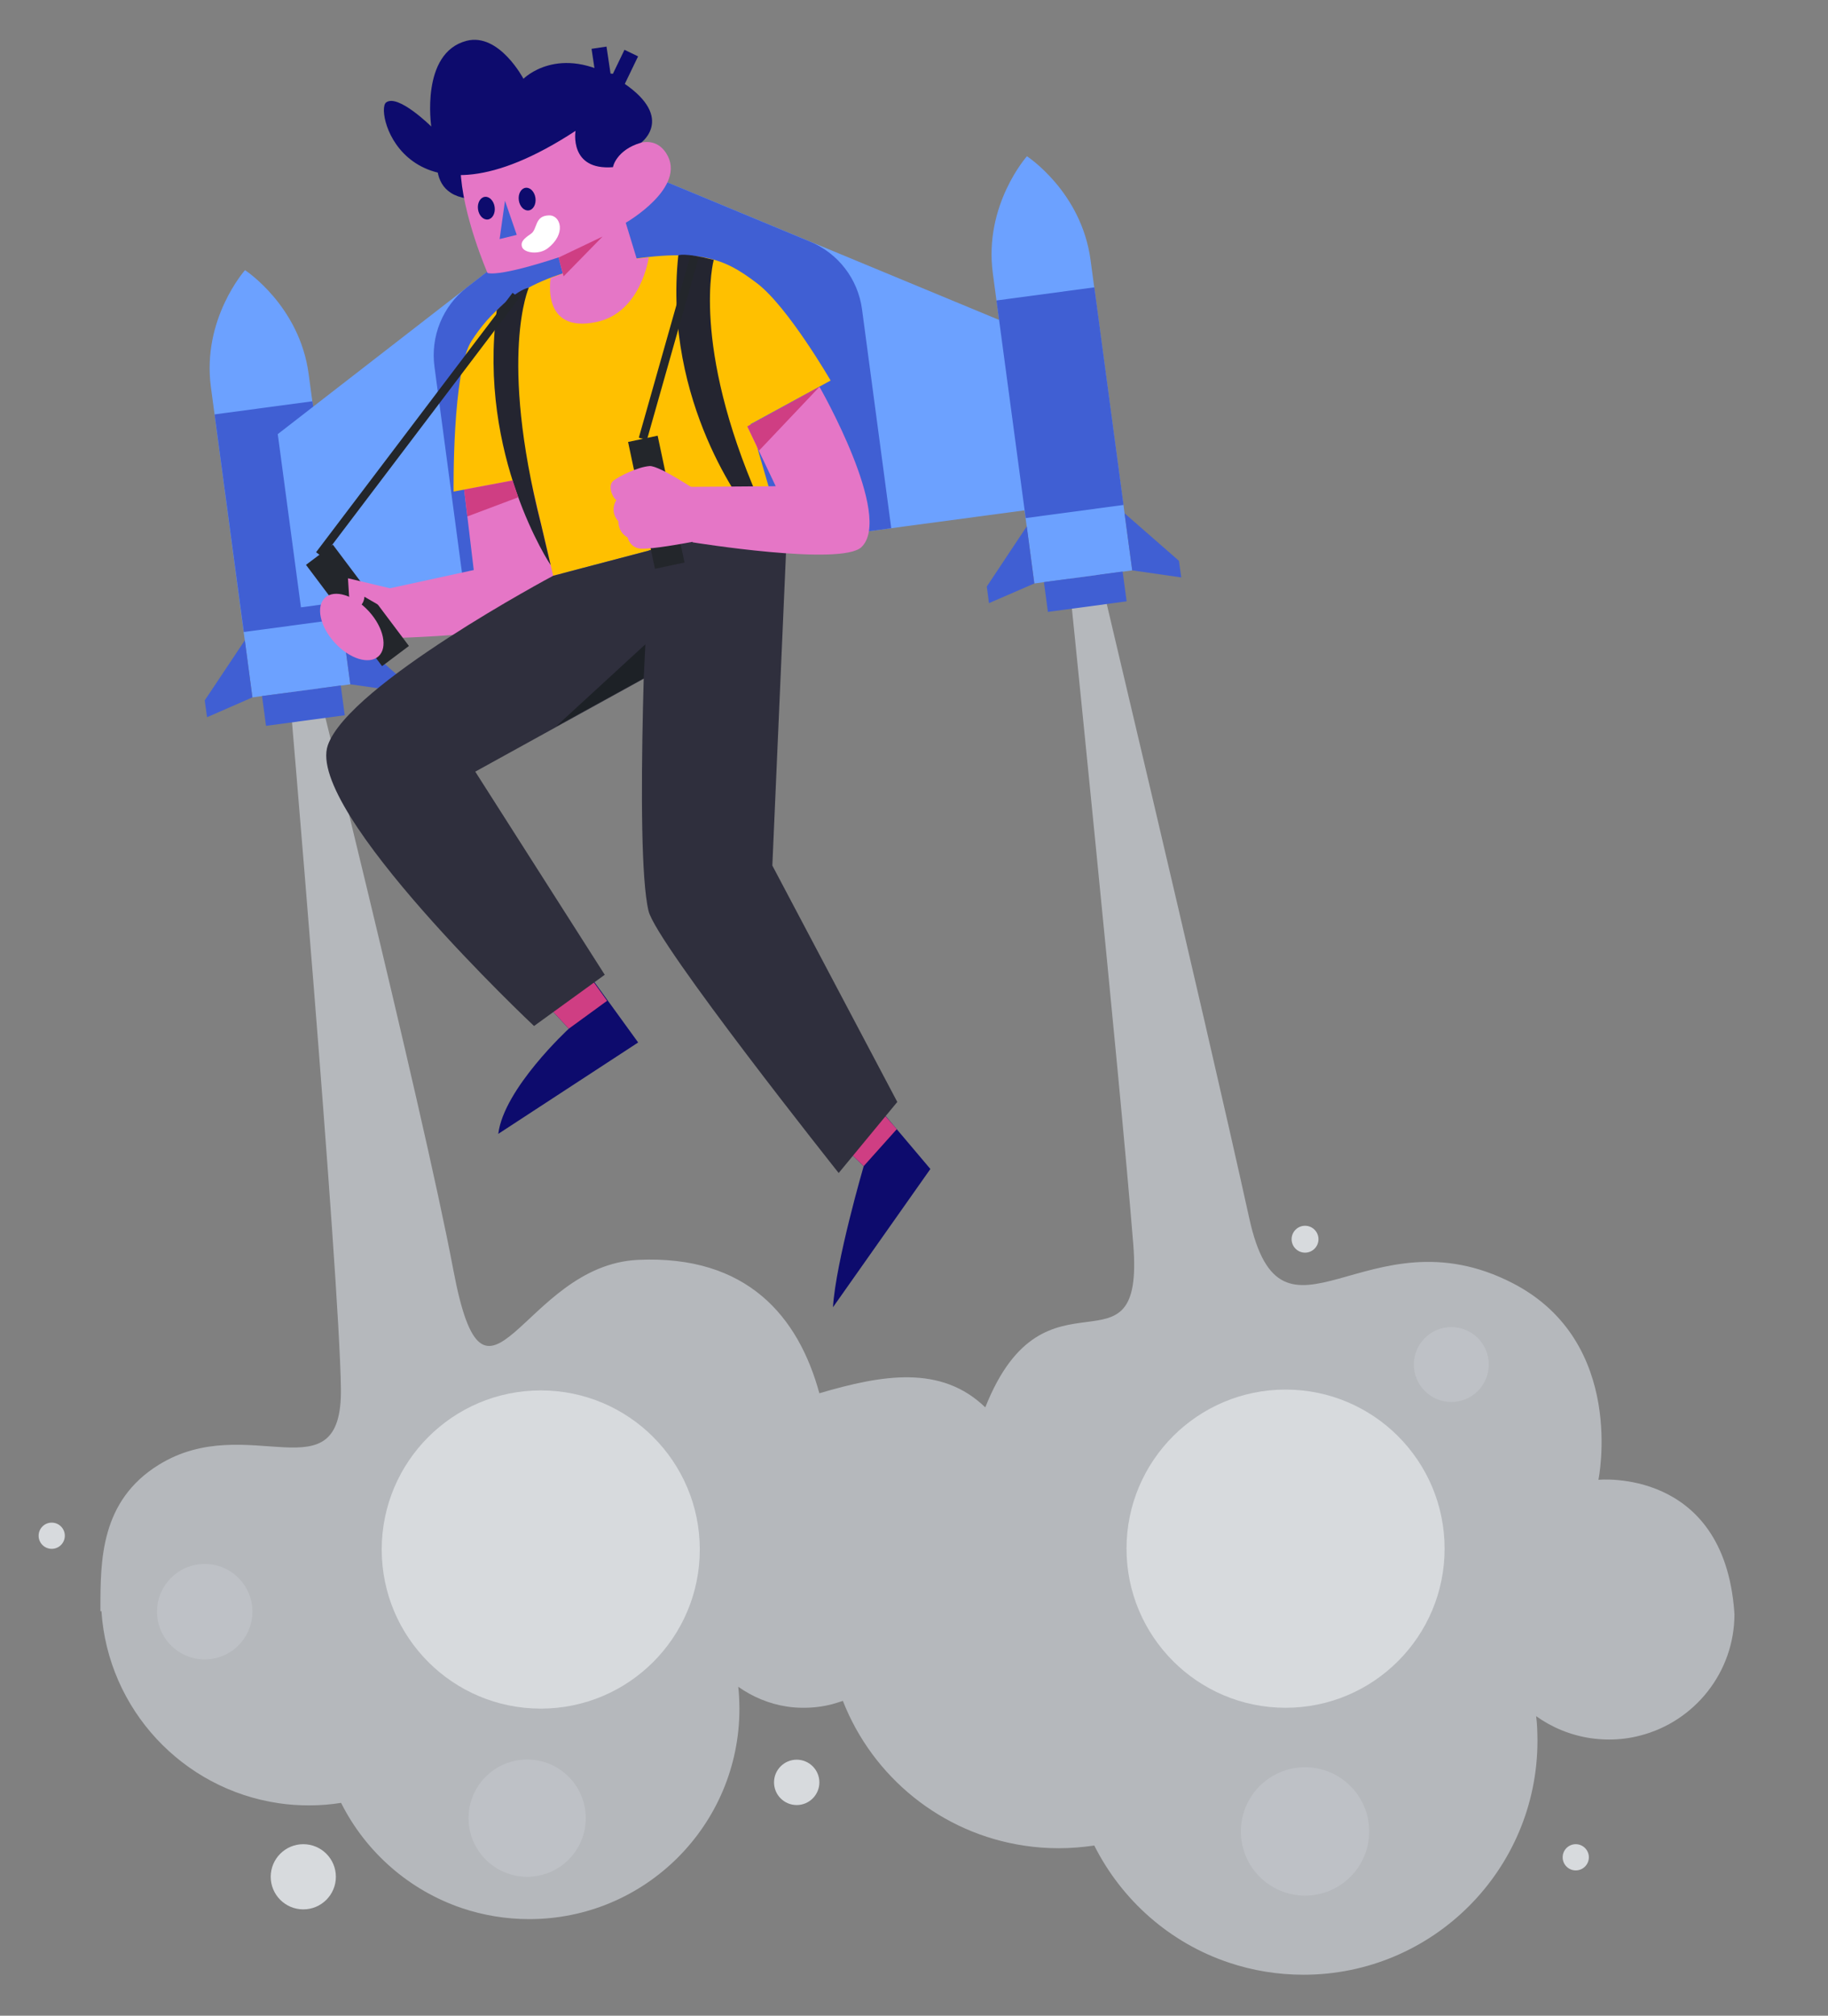 <svg id="e660eh1nizkb1" xmlns="http://www.w3.org/2000/svg" xmlns:xlink="http://www.w3.org/1999/xlink" viewBox="0 0 1088.5 1199.8" shape-rendering="geometricPrecision" text-rendering="geometricPrecision"><rect x="0" y="0" width="1088.5" height="1199.8" fill="#808080" stroke="none"/><style><![CDATA[#e660eh1nizkb2 {animation: e660eh1nizkb2_c_o 6000ms linear infinite normal forwards}@keyframes e660eh1nizkb2_c_o { 0% {opacity: 0} 16.667% {opacity: 1} 58.333% {opacity: 1} 85% {opacity: 0} 100% {opacity: 0} }#e660eh1nizkb6 {animation: e660eh1nizkb6_c_o 6000ms linear infinite normal forwards}@keyframes e660eh1nizkb6_c_o { 0% {opacity: 0} 16.667% {opacity: 1} 58.333% {opacity: 1} 85% {opacity: 0} 100% {opacity: 0} }#e660eh1nizkb9 {animation: e660eh1nizkb9_c_o 6000ms linear infinite normal forwards}@keyframes e660eh1nizkb9_c_o { 0% {opacity: 0} 16.667% {opacity: 1} 58.333% {opacity: 1} 100% {opacity: 0} }#e660eh1nizkb58 {animation: e660eh1nizkb58_c_o 6000ms linear infinite normal forwards}@keyframes e660eh1nizkb58_c_o { 0% {opacity: 0} 16.667% {opacity: 1} 58.333% {opacity: 1} 100% {opacity: 0} }#e660eh1nizkb59 {animation: e660eh1nizkb59_c_o 6000ms linear infinite normal forwards}@keyframes e660eh1nizkb59_c_o { 0% {opacity: 0} 16.667% {opacity: 1} 58.333% {opacity: 1} 100% {opacity: 0} }#e660eh1nizkb65 {animation: e660eh1nizkb65_c_o 6000ms linear infinite normal forwards}@keyframes e660eh1nizkb65_c_o { 0% {opacity: 0} 8.333% {opacity: 0} 25% {opacity: 1} 66.667% {opacity: 1} 93.333% {opacity: 0} 100% {opacity: 0} }#e660eh1nizkb66 {animation: e660eh1nizkb66_c_o 6000ms linear infinite normal forwards}@keyframes e660eh1nizkb66_c_o { 0% {opacity: 0} 8.333% {opacity: 0} 25% {opacity: 1} 66.667% {opacity: 1} 93.333% {opacity: 0} 100% {opacity: 0} }]]></style><circle id="e660eh1nizkb2" r="13.5" transform="matrix(1 0 0 1 170.3 834.5)" opacity="0" fill="rgb(215,218,221)" stroke="none" stroke-width="1"/><circle id="e660eh1nizkb3" r="13.5" transform="matrix(1 0 0 1 474.4 1060.9)" fill="rgb(215,218,221)" stroke="none" stroke-width="1"/><circle id="e660eh1nizkb4" r="7.8" transform="matrix(1 0 0 1 30.8 914.1)" fill="rgb(215,218,221)" stroke="none" stroke-width="1"/><circle id="e660eh1nizkb5" r="7.8" transform="matrix(1 0 0 1 938.3 1105.5)" fill="rgb(215,218,221)" stroke="none" stroke-width="1"/><circle id="e660eh1nizkb6" r="19.4" transform="matrix(1 0 0 1 626 755.2)" opacity="0" fill="rgb(215,218,221)" stroke="none" stroke-width="1"/><circle id="e660eh1nizkb7" r="19.4" transform="matrix(1 0 0 1 180.6 1117.1)" fill="rgb(215,218,221)" stroke="none" stroke-width="1"/><circle id="e660eh1nizkb8" r="8" transform="matrix(1 0 0 1 777.1 737.6)" fill="rgb(215,218,221)" stroke="none" stroke-width="1"/><circle id="e660eh1nizkb9" r="18.5" transform="matrix(1 0 0 1 1044.2 882.9)" opacity="0" fill="rgb(215,218,221)" stroke="none" stroke-width="1"/><path id="e660eh1nizkb10" d="M1032.7,959.3C1026.3,873.4,951.8,880.8,951.8,880.8C951.8,880.8,968.8,798.9,900.8,763.8C814,719,763.5,814.3,743.9,725.2C716.2,599.5,648.7,316,648.7,316L635.3,333C635.3,333,666.8,640.6,674.8,740.4C681.7,825.3,622.6,747.1,586.7,837.7C560.4,812.3,525.6,818.2,487.9,829.3C475.5,783.9,445.1,746.9,379.9,749.9C310.9,753.1,289.5,859.7,269.9,755.7C251.6,658.5,180.5,373.5,180.5,373.5L171.4,400.6C171.4,400.6,202.1,758,203,826.4C203.9,892.2,147.7,838.9,94.5,871.9C59.8,893.4,59.8,928.8,59.8,957.4C59.8,957.9,59.8,958.5,59.8,959L60.4,959C64.3,1017.5,108.7,1064.9,165.9,1073.3C171.8,1074.2,177.9,1074.6,184.1,1074.6C190.6,1074.6,196.9,1074.1,203.1,1073.1C217.8,1102.4,243.7,1125.2,275.2,1135.8C287.7,1140,301.2,1142.3,315.1,1142.3C384.3,1142.3,440.3,1086.2,440.3,1017.1C440.3,1014.7,440.2,1012.3,440.1,1010C440,1008,439.8,1006,439.6,1004C448.1,1010,458,1014.2,468.7,1015.8C471.9,1016.3,475.2,1016.5,478.6,1016.5C484.4,1016.5,490,1015.8,495.4,1014.4C497.6,1013.8,499.8,1013.1,501.9,1012.4C519.6,1057.7,560.6,1091.3,610.1,1098.6C616.7,1099.6,623.5,1100.1,630.4,1100.1C637.6,1100.1,644.7,1099.5,651.6,1098.5C668,1131.1,696.7,1156.5,731.8,1168.2C745.8,1172.9,760.7,1175.4,776.2,1175.4C853.1,1175.4,915.5,1113,915.5,1036.1C915.5,1033.4,915.4,1030.8,915.3,1028.2C915.2,1025.9,915,1023.7,914.7,1021.5C924.1,1028.2,935.1,1032.8,947.1,1034.6C950.7,1035.1,954.3,1035.4,958.1,1035.4C964.6,1035.4,970.8,1034.6,976.8,1033C1009,1024.7,1032.8,995.4,1032.8,960.7C1032.7,960.3,1032.7,959.8,1032.7,959.3L1032.7,959.3Z" fill="rgb(181,184,188)" stroke="none" stroke-width="1"/><g id="e660eh1nizkb11"><g id="e660eh1nizkb12"><path id="e660eh1nizkb13" d="M208.6,407.3L150.3,415.1C150.3,415.1,132,278.5,125.6,230.5C120.1,189.8,145.9,160.8,145.9,160.8C145.9,160.8,178.4,181.9,183.8,222.7C190,268.6,208.6,407.3,208.6,407.3Z" fill="rgb(108,161,255)" stroke="none" stroke-width="1"/><rect id="e660eh1nizkb14" width="58.8" height="130.7" rx="0" ry="0" transform="matrix(0.991 -0.133 0.133 0.991 127.781 246.662)" fill="rgb(64,95,211)" stroke="none" stroke-width="1"/><rect id="e660eh1nizkb15" width="47.3" height="17.9" rx="0" ry="0" transform="matrix(0.991 -0.133 0.133 0.991 156.027 414.292)" fill="rgb(64,95,211)" stroke="none" stroke-width="1"/><polygon id="e660eh1nizkb16" points="123.3,426.9 150.3,415.1 145.8,381.1 121.9,416.9" fill="rgb(64,95,211)" stroke="none" stroke-width="1"/><polygon id="e660eh1nizkb17" points="237.8,411.5 208.6,407.3 204,373.3 236.4,401.6" fill="rgb(64,95,211)" stroke="none" stroke-width="1"/></g><polygon id="e660eh1nizkb18" points="627.7,301.4 179.2,361.5 165.4,258.4 372.2,98.1 613.9,198.3" fill="rgb(108,161,255)" stroke="none" stroke-width="1"/><path id="e660eh1nizkb19" d="M513.3,184.1L530.7,314.4L276.1,348.5L258.7,218.2C256.3,200.2,263.6,182.2,278,171.1L372.2,98.1L482.3,143.8C499.1,150.7,510.9,166.1,513.3,184.1Z" fill="rgb(64,95,211)" stroke="none" stroke-width="1"/><g id="e660eh1nizkb20"><path id="e660eh1nizkb21" d="M674.2,339.5L615.9,347.3C615.9,347.3,597.6,210.7,591.2,162.7C585.7,122,611.5,93,611.5,93C611.5,93,644,114.1,649.4,154.9C655.6,200.8,674.2,339.5,674.2,339.5Z" fill="rgb(108,161,255)" stroke="none" stroke-width="1"/><rect id="e660eh1nizkb22" width="58.8" height="130.7" rx="0" ry="0" transform="matrix(0.991 -0.133 0.133 0.991 593.36 178.85)" fill="rgb(64,95,211)" stroke="none" stroke-width="1"/><rect id="e660eh1nizkb23" width="47.3" height="17.9" rx="0" ry="0" transform="matrix(0.991 -0.133 0.133 0.991 621.606 346.48)" fill="rgb(64,95,211)" stroke="none" stroke-width="1"/><polygon id="e660eh1nizkb24" points="588.9,359 615.9,347.3 611.4,313.3 587.6,349.1" fill="rgb(64,95,211)" stroke="none" stroke-width="1"/><polygon id="e660eh1nizkb25" points="703.4,343.7 674.2,339.5 669.6,305.5 702,333.8" fill="rgb(64,95,211)" stroke="none" stroke-width="1"/></g><path id="e660eh1nizkb26" d="M322,594.2L338.7,612.3C338.7,612.3,300,647.9,296.7,674.9L380,620.5L339.1,564.1L322,594.2Z" fill="rgb(13,11,109)" stroke="none" stroke-width="1"/><polygon id="e660eh1nizkb27" points="342.6,569.4 361.5,595.7 338.7,612.3 322,594.2" fill="rgb(207,62,131)" stroke="none" stroke-width="1"/><path id="e660eh1nizkb28" d="M496.5,677L514.3,694.1C514.3,694.1,497.7,750.9,496,778.1L554,695.8L511.8,645.9L496.5,677Z" fill="rgb(13,11,109)" stroke="none" stroke-width="1"/><polygon id="e660eh1nizkb29" points="515.6,651 534,672.1 514.3,694.1 496.5,677" fill="rgb(207,62,131)" stroke="none" stroke-width="1"/><path id="e660eh1nizkb30" d="M230,379.9C230,379.9,324.8,378,330.3,364.5C341.2,337.9,328.2,249.4,328.2,249.4L272.5,259L282.1,339.3L217.7,353.3" fill="rgb(229,118,198)" stroke="none" stroke-width="1"/><path id="e660eh1nizkb31" d="M329.4,342.7L315.6,284L270.1,292.6C270.1,292.6,269.2,220.7,280.8,202.9C290.8,187.5,307.8,167.6,350.6,158.8C414.2,145.8,429.6,152.5,450.9,168.7C469.3,182.8,494.6,226.5,494.6,226.5L446.9,252.5L462.9,307.6L329.4,342.7Z" fill="rgb(255,192,0)" stroke="none" stroke-width="1"/><polyline id="e660eh1nizkb32" points="356.7,28.4 359.6,47.8 367.6,48.8 375.9,31.6" fill="none" stroke="rgb(13,11,109)" stroke-width="9" stroke-miterlimit="10"/><path id="e660eh1nizkb33" d="M264.2,78.1C264.2,78.1,246.8,118.6,284.4,118.6L264.2,78.1Z" fill="rgb(13,11,109)" stroke="none" stroke-width="1"/><path id="e660eh1nizkb34" d="M338.8,177L332.6,153.2C332.6,153.2,299.1,164.6,290.3,162.5C290.3,162.5,275.1,127.7,274.2,100.5L297.7,65.1L348,56.2L365,99.4C365.6,91.1,386.7,75.6,396.7,91.2C409.6,111.4,372.6,132.6,372.6,132.6L382.1,163.7" fill="rgb(229,118,198)" stroke="none" stroke-width="1"/><path id="e660eh1nizkb35" d="M338.8,161.5L327.9,165.5C327.9,165.5,321.9,198.6,355,191.7C381.8,186.2,386.3,153.2,386.3,153.2L371.5,154.9" fill="rgb(229,118,198)" stroke="none" stroke-width="1"/><path id="e660eh1nizkb36" d="M381.8,84.9C381.8,84.9,403.3,69.1,368,47.3C332.7,25.5,311.7,46.9,311.7,46.9C311.7,46.9,297.2,19.3,277.8,24.3C250.2,31.5,256.8,75.3,256.8,75.3C256.8,75.3,236.9,55.6,229.9,61C222.8,66.3,242.3,143.6,342.7,77.9C342.7,77.9,338.7,101.6,365,99.5C364.9,99.4,367,89.2,381.8,84.9Z" fill="rgb(13,11,109)" stroke="none" stroke-width="1"/><path id="e660eh1nizkb37" d="M403.9,152C403.9,152,407,150.1,425,154.7C425,154.7,411.2,204.7,451.8,297.4L445.1,303.8C445.1,303.8,394.5,240.2,403.9,152Z" fill="rgb(36,37,48)" stroke="none" stroke-width="1"/><path id="e660eh1nizkb38" d="M295.8,184.7C295.8,184.7,307.3,172.8,314.9,171.2C314.9,171.2,296.7,211.7,322.2,312.1L327.9,336.4C327.9,336.4,284.3,271.2,295.8,184.7Z" fill="rgb(36,37,48)" stroke="none" stroke-width="1"/><path id="e660eh1nizkb39" d="M310.8,146.9C312,150.6,320.8,151.8,326,147.9C337.4,139.3,333.9,128,326.9,128.2C318.1,128.4,320.2,136.5,316.1,139.2C311.5,142.3,310,144.2,310.8,146.9Z" fill="rgb(255,255,255)" stroke="none" stroke-width="1"/><polygon id="e660eh1nizkb40" points="332.6,153.3 358.8,140.8 335.6,164.5" fill="rgb(207,62,131)" stroke="none" stroke-width="1"/><polygon id="e660eh1nizkb41" points="300.7,119.5 297.5,142.3 307.7,139.8" fill="rgb(64,95,211)" stroke="none" stroke-width="1"/><ellipse id="e660eh1nizkb42" rx="5" ry="6.8" transform="matrix(0.99 -0.139 0.139 0.99 313.887 118.51)" fill="rgb(13,11,109)" stroke="none" stroke-width="1"/><ellipse id="e660eh1nizkb43" rx="5" ry="6.8" transform="matrix(0.99 -0.139 0.139 0.99 289.59 123.906)" fill="rgb(13,11,109)" stroke="none" stroke-width="1"/><path id="e660eh1nizkb44" d="M329.4,342.7C329.4,342.7,207.8,407.4,195.2,443.6C181.7,482.6,318,610.7,318,610.7L360.1,580.2L283,459.3L427,379.9L396,325.2L329.4,342.7Z" fill="rgb(47,47,61)" stroke="none" stroke-width="1"/><path id="e660eh1nizkb45" d="M386.2,327.8C386.2,327.8,377.3,505.8,386.2,542.3C391,561.9,499.4,698.2,499.4,698.2L534.3,655.9L459.9,515.2L469.1,304.7L386.2,327.8Z" fill="rgb(47,47,61)" stroke="none" stroke-width="1"/><path id="e660eh1nizkb46" d="M412.4,322.8C412.4,322.8,500.8,337.1,512.9,325.7C532.2,307.5,488,230.3,488,230.3L445,253.9L461.9,289.4L409.7,289.8" fill="rgb(229,118,198)" stroke="none" stroke-width="1"/><line id="e660eh1nizkb47" x1="190.2" y1="330.2" x2="235.5" y2="390.5" fill="none" stroke="rgb(35,38,43)" stroke-width="20" stroke-miterlimit="10"/><line id="e660eh1nizkb48" x1="398.8" y1="336.7" x2="382.8" y2="261.2" fill="none" stroke="rgb(35,38,43)" stroke-width="18" stroke-miterlimit="10"/><ellipse id="e660eh1nizkb49" rx="13.8" ry="23.6" transform="matrix(0.739 -0.674 0.674 0.739 209.481 373.206)" fill="rgb(229,118,198)" stroke="none" stroke-width="1"/><path id="e660eh1nizkb50" d="M217,355.2C216.5,362.8,208.4,363.3,208.4,363.3L207.2,344.2L232.4,350.2L231,363.3L217,355.2Z" fill="rgb(229,118,198)" stroke="none" stroke-width="1"/><path id="e660eh1nizkb51" d="M417.1,293.5C417.1,293.5,392.7,277,386.8,277.4C379.6,278,369.2,283.2,365.4,286C361.6,288.8,364.6,296.1,367,297.7C367,297.7,362.6,303.9,368.2,310.3C368.2,310.3,367.8,316.6,373.7,319.9C373.7,319.9,375.1,326.4,382,326.6C388.9,326.8,405.2,323.9,417.8,321.5" fill="rgb(229,118,198)" stroke="none" stroke-width="1"/><line id="e660eh1nizkb52" x1="190.2" y1="330.2" x2="307.2" y2="175.8" fill="none" stroke="rgb(35,38,43)" stroke-width="5" stroke-miterlimit="10"/><line id="e660eh1nizkb53" x1="413.6" y1="152.6" x2="382.8" y2="261.2" fill="none" stroke="rgb(35,38,43)" stroke-width="5" stroke-miterlimit="10"/><polygon id="e660eh1nizkb54" points="383.3,403.7 384.3,383.5 331.2,432.3" fill="rgb(29,33,38)" stroke="none" stroke-width="1"/><polygon id="e660eh1nizkb55" points="445,253.8 488,230.2 451.9,268.3" fill="rgb(207,62,131)" stroke="none" stroke-width="1"/><polygon id="e660eh1nizkb56" points="276.4,291.4 278.3,307.4 308.6,296 305.2,286" fill="rgb(207,62,131)" stroke="none" stroke-width="1"/></g><circle id="e660eh1nizkb57" r="94.7" transform="matrix(1 0 0 1 322 922.3)" fill="rgb(215,218,221)" stroke="none" stroke-width="1"/><circle id="e660eh1nizkb58" r="67.5" transform="matrix(1 0 0 1 416.7 912.7)" opacity="0" fill="rgb(215,218,221)" stroke="none" stroke-width="1"/><circle id="e660eh1nizkb59" r="50.6" transform="matrix(1 0 0 1 220.9 964.6)" opacity="0" fill="rgb(215,218,221)" stroke="none" stroke-width="1"/><circle id="e660eh1nizkb60" r="28.4" transform="matrix(1 0 0 1 121.9 959.3)" fill="rgb(190,193,198)" stroke="none" stroke-width="1"/><circle id="e660eh1nizkb61" r="38.2" transform="matrix(1 0 0 1 777.1 1090.1)" fill="rgb(190,193,198)" stroke="none" stroke-width="1"/><circle id="e660eh1nizkb62" r="22.3" transform="matrix(1 0 0 1 864.2 812.2)" fill="rgb(190,193,198)" stroke="none" stroke-width="1"/><circle id="e660eh1nizkb63" r="34.9" transform="matrix(1 0 0 1 313.9 1082.2)" fill="rgb(190,193,198)" stroke="none" stroke-width="1"/><circle id="e660eh1nizkb64" r="94.7" transform="matrix(1 0 0 1 765.5 921.8)" fill="rgb(215,218,221)" stroke="none" stroke-width="1"/><circle id="e660eh1nizkb65" r="63.8" transform="matrix(1 0 0 1 631.2 959.3)" opacity="0" fill="rgb(215,218,221)" stroke="none" stroke-width="1"/><circle id="e660eh1nizkb66" r="48" transform="matrix(1 0 0 1 930.5 956.7)" opacity="0" fill="rgb(215,218,221)" stroke="none" stroke-width="1"/></svg>